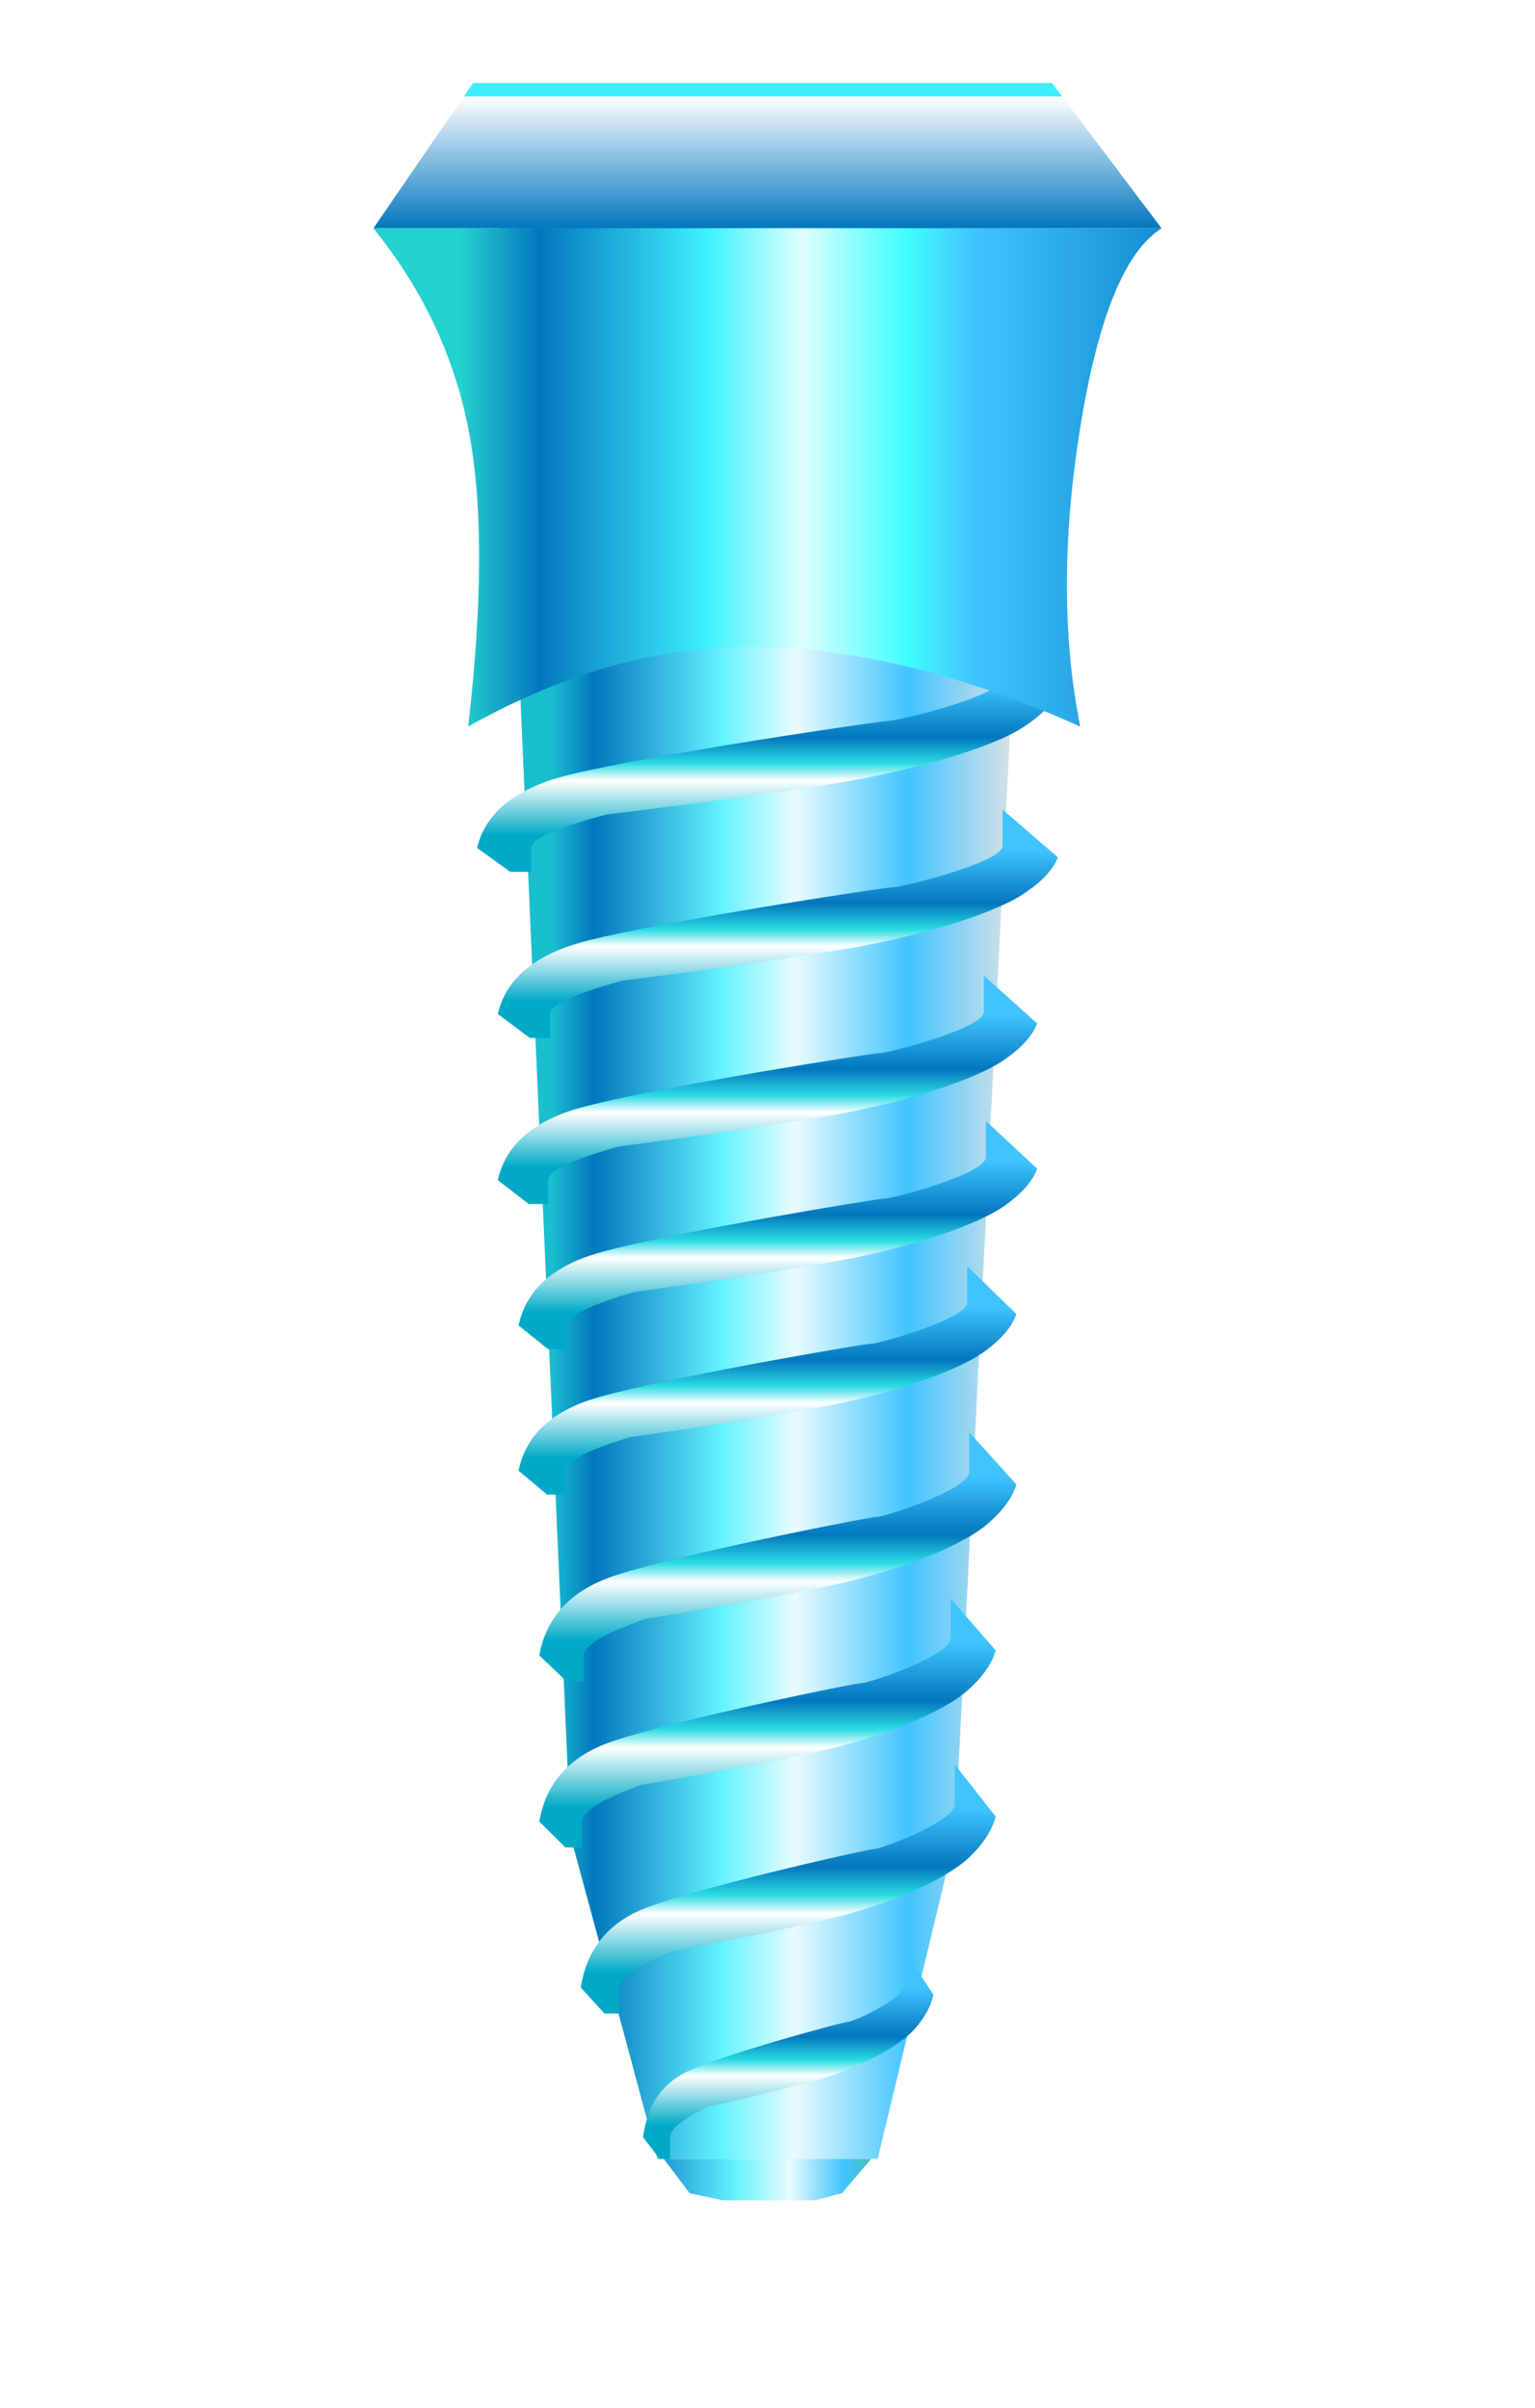 <svg xmlns="http://www.w3.org/2000/svg" width="74" height="116" viewBox="0 0 74 116">
    <defs>
        <linearGradient id="prefix__b" x1="97.269%" x2="9.814%" y1="50%" y2="50%">
            <stop offset="0%" stop-color="#E5E5E5"/>
            <stop offset="24.037%" stop-color="#40C4FF"/>
            <stop offset="48.158%" stop-color="#E9FBFF"/>
            <stop offset="63.756%" stop-color="#64F3FF"/>
            <stop offset="91.066%" stop-color="#0277BD"/>
            <stop offset="100%" stop-color="#19BFCF"/>
        </linearGradient>
        <linearGradient id="prefix__c" x1="97.269%" x2="-13.883%" y1="50%" y2="50%">
            <stop offset="0%" stop-color="#44C0CB"/>
            <stop offset="9.256%" stop-color="#40C4FF"/>
            <stop offset="32.91%" stop-color="#E9FBFF"/>
            <stop offset="56.334%" stop-color="#64F3FF"/>
            <stop offset="86.579%" stop-color="#219ED2"/>
            <stop offset="100%" stop-color="#47BAFF"/>
        </linearGradient>
        <linearGradient id="prefix__d" x1="50%" x2="50%" y1="83.875%" y2="17.489%">
            <stop offset="0%" stop-color="#00AAC7"/>
            <stop offset="36.053%" stop-color="#FFF"/>
            <stop offset="47.379%" stop-color="#2ADBE3"/>
            <stop offset="64.498%" stop-color="#0277BD"/>
            <stop offset="100%" stop-color="#40C4FF"/>
        </linearGradient>
        <linearGradient id="prefix__e" x1="50%" x2="50%" y1="83.875%" y2="17.489%">
            <stop offset="0%" stop-color="#00AAC7"/>
            <stop offset="36.053%" stop-color="#FFF"/>
            <stop offset="47.379%" stop-color="#2ADBE3"/>
            <stop offset="64.498%" stop-color="#0277BD"/>
            <stop offset="100%" stop-color="#40C4FF"/>
        </linearGradient>
        <linearGradient id="prefix__f" x1="50%" x2="50%" y1="83.875%" y2="17.489%">
            <stop offset="0%" stop-color="#00AAC7"/>
            <stop offset="36.053%" stop-color="#FFF"/>
            <stop offset="47.379%" stop-color="#2ADBE3"/>
            <stop offset="64.498%" stop-color="#0277BD"/>
            <stop offset="100%" stop-color="#40C4FF"/>
        </linearGradient>
        <linearGradient id="prefix__g" x1="50%" x2="50%" y1="83.875%" y2="17.489%">
            <stop offset="0%" stop-color="#00AAC7"/>
            <stop offset="36.053%" stop-color="#FFF"/>
            <stop offset="47.379%" stop-color="#2ADBE3"/>
            <stop offset="64.498%" stop-color="#0277BD"/>
            <stop offset="100%" stop-color="#40C4FF"/>
        </linearGradient>
        <linearGradient id="prefix__h" x1="50%" x2="50%" y1="83.875%" y2="17.489%">
            <stop offset="0%" stop-color="#00AAC7"/>
            <stop offset="36.053%" stop-color="#FFF"/>
            <stop offset="47.379%" stop-color="#2ADBE3"/>
            <stop offset="64.498%" stop-color="#0277BD"/>
            <stop offset="100%" stop-color="#40C4FF"/>
        </linearGradient>
        <linearGradient id="prefix__i" x1="50%" x2="50%" y1="83.875%" y2="17.489%">
            <stop offset="0%" stop-color="#00AAC7"/>
            <stop offset="36.053%" stop-color="#FFF"/>
            <stop offset="47.379%" stop-color="#2ADBE3"/>
            <stop offset="64.498%" stop-color="#0277BD"/>
            <stop offset="100%" stop-color="#40C4FF"/>
        </linearGradient>
        <linearGradient id="prefix__j" x1="50%" x2="50%" y1="83.875%" y2="17.489%">
            <stop offset="0%" stop-color="#00AAC7"/>
            <stop offset="36.053%" stop-color="#FFF"/>
            <stop offset="47.379%" stop-color="#2ADBE3"/>
            <stop offset="64.498%" stop-color="#0277BD"/>
            <stop offset="100%" stop-color="#40C4FF"/>
        </linearGradient>
        <linearGradient id="prefix__k" x1="50%" x2="50%" y1="83.875%" y2="17.489%">
            <stop offset="0%" stop-color="#00AAC7"/>
            <stop offset="36.053%" stop-color="#FFF"/>
            <stop offset="47.379%" stop-color="#2ADBE3"/>
            <stop offset="64.498%" stop-color="#0277BD"/>
            <stop offset="100%" stop-color="#40C4FF"/>
        </linearGradient>
        <linearGradient id="prefix__l" x1="50%" x2="50%" y1="83.875%" y2="17.489%">
            <stop offset="0%" stop-color="#00AAC7"/>
            <stop offset="36.053%" stop-color="#FFF"/>
            <stop offset="47.379%" stop-color="#2ADBE3"/>
            <stop offset="64.498%" stop-color="#0277BD"/>
            <stop offset="100%" stop-color="#40C4FF"/>
        </linearGradient>
        <linearGradient id="prefix__m" x1="50%" x2="50%" y1="100%" y2="0%">
            <stop offset="0%" stop-color="#0277BD"/>
            <stop offset="90.68%" stop-color="#FFF"/>
            <stop offset="84.267%" stop-color="#40ECFF"/>
        </linearGradient>
        <linearGradient id="prefix__n" x1="109.878%" x2="11.195%" y1="50%" y2="50%">
            <stop offset="0%" stop-color="#0277BD"/>
            <stop offset="34.141%" stop-color="#40C4FF"/>
            <stop offset="42.929%" stop-color="#40FEFF"/>
            <stop offset="56.266%" stop-color="#DDFEFF"/>
            <stop offset="68.11%" stop-color="#40F3FF"/>
            <stop offset="89.902%" stop-color="#0277BD"/>
            <stop offset="100%" stop-color="#23D1CE"/>
        </linearGradient>
        <filter id="prefix__a" width="143.2%" height="127.6%" x="-21.6%" y="-13.8%" filterUnits="objectBoundingBox">
            <feOffset dy="4" in="SourceAlpha" result="shadowOffsetOuter1"/>
            <feGaussianBlur in="shadowOffsetOuter1" result="shadowBlurOuter1" stdDeviation="2"/>
            <feColorMatrix in="shadowBlurOuter1" result="shadowMatrixOuter1" values="0 0 0 0 0 0 0 0 0 0 0 0 0 0 0 0 0 0 0.5 0"/>
            <feMerge>
                <feMergeNode in="shadowMatrixOuter1"/>
                <feMergeNode in="SourceGraphic"/>
            </feMerge>
        </filter>
    </defs>
    <g fill="none" fill-rule="evenodd" filter="url(#prefix__a)">
        <path fill="url(#prefix__b)" fill-rule="nonzero" d="M24 5l3.51 79.485C30.533 95.601 31.696 100 31.696 100h10.615l3.731-15.515L50 5H24z"/>
        <path fill="url(#prefix__c)" fill-rule="nonzero" d="M32 100l1.246 1.653 1.611.347h4.433l1.304-.347L42 100H32z"/>
        <path fill="url(#prefix__d)" fill-rule="nonzero" d="M27.326 61h-.897L25 59.853c.36-1.738 1.713-2.924 4.057-3.555 3.516-.948 13.241-2.563 13.63-2.563.389 0 4.841-1.193 4.841-1.99V50L50 52.302c-.216.607-.75 1.208-1.599 1.803-1.274.891-4.517 2.049-8.606 2.744-2.726.463-5.798.926-9.214 1.388-2.17.642-3.255 1.181-3.255 1.616V61z"/>
        <path fill="url(#prefix__e)" fill-rule="nonzero" d="M26.42 54h-.934L24 52.853c.375-1.738 1.781-2.924 4.219-3.555 3.657-.948 13.771-2.563 14.176-2.563.404 0 5.034-1.193 5.034-1.99V43L50 45.302c-.225.607-.78 1.208-1.663 1.803-1.325.891-4.697 2.049-8.95 2.744-2.835.463-6.03.926-9.583 1.388-2.256.642-3.384 1.181-3.384 1.616V54z"/>
        <path fill="url(#prefix__f)" fill-rule="nonzero" d="M26.513 46h-.97L24 44.853c.39-1.738 1.85-2.924 4.381-3.555 3.798-.948 14.301-2.563 14.721-2.563.42 0 5.228-1.193 5.228-1.99V35L51 37.302c-.234.607-.81 1.208-1.727 1.803-1.376.891-4.878 2.049-9.294 2.744-2.945.463-6.262.926-9.952 1.388-2.343.642-3.514 1.181-3.514 1.616V46z"/>
        <path fill="url(#prefix__g)" fill-rule="nonzero" d="M25.606 38H24.6L23 36.853c.404-1.738 1.918-2.924 4.544-3.555 3.938-.948 14.83-2.563 15.265-2.563.436 0 5.423-1.193 5.423-1.99V27L51 29.302c-.242.607-.84 1.208-1.79 1.803-1.428.891-5.06 2.049-9.64 2.744-3.053.463-6.493.926-10.32 1.388-2.43.642-3.644 1.181-3.644 1.616V38z"/>
        <path fill="url(#prefix__h)" fill-rule="nonzero" d="M27.233 68h-.861L25 66.853c.346-1.738 1.644-2.924 3.894-3.555 3.376-.948 12.712-2.563 13.086-2.563.373 0 4.647-1.193 4.647-1.99V57L49 59.302c-.208.607-.72 1.208-1.535 1.803-1.223.891-4.336 2.049-8.262 2.744-2.617.463-5.565.926-8.845 1.388-2.083.642-3.125 1.181-3.125 1.616V68z"/>
        <path fill="url(#prefix__i)" fill-rule="nonzero" d="M28.14 77h-.825L26 75.75c.332-1.898 1.576-3.19 3.732-3.88 3.235-1.034 12.182-2.795 12.54-2.795.358 0 4.454-1.301 4.454-2.172V65L49 67.511c-.2.663-.69 1.318-1.47 1.967-1.173.972-4.156 2.235-7.919 2.994-2.508.505-5.333 1.01-8.477 1.514-1.996.7-2.994 1.288-2.994 1.763V77z"/>
        <path fill="url(#prefix__j)" fill-rule="nonzero" d="M28.047 85h-.79L26 83.75c.317-1.898 1.507-3.19 3.57-3.88 3.094-1.034 11.652-2.795 11.995-2.795.342 0 4.26-1.301 4.26-2.172V73L48 75.511c-.19.663-.66 1.318-1.407 1.967-1.121.972-3.975 2.235-7.573 2.994-2.4.505-5.102 1.01-8.109 1.514-1.91.7-2.864 1.288-2.864 1.763V85z"/>
        <path fill="url(#prefix__k)" fill-rule="nonzero" d="M29.861 93h-.718L28 91.75c.288-1.898 1.37-3.19 3.245-3.88 2.813-1.034 10.594-2.795 10.905-2.795.31 0 3.873-1.301 3.873-2.172V81L48 83.511c-.173.663-.6 1.318-1.279 1.967-1.02.972-3.614 2.235-6.885 2.994-2.18.505-4.638 1.01-7.371 1.514-1.736.7-2.604 1.288-2.604 1.763V93z"/>
        <path fill="url(#prefix__l)" fill-rule="nonzero" d="M32.303 100H31.8l-.8-1.042c.202-1.581.96-2.659 2.272-3.233 1.969-.861 7.415-2.33 7.633-2.33.217 0 2.71-1.084 2.71-1.81V90L45 92.093c-.121.552-.42 1.098-.895 1.638-.714.81-2.53 1.863-4.82 2.495-1.526.422-3.246.842-5.16 1.262-1.215.584-1.822 1.074-1.822 1.47V100z"/>
        <path fill="url(#prefix__m)" fill-rule="nonzero" d="M22.802 0L18 7 56 7 50.714 0z"/>
        <path fill="url(#prefix__n)" fill-rule="nonzero" d="M56 7c-1.762 1.098-3.07 4.3-3.925 9.609-.855 5.307-.855 10.105 0 14.391-5.302-2.38-10.327-3.657-15.075-3.833-4.748-.176-9.558 1.102-14.43 3.833.703-6.067.703-10.864 0-14.391C21.865 13.08 20.341 9.879 18 7h38z"/>
        <path d="M0 0H74V115H0z"/>
    </g>
</svg>
